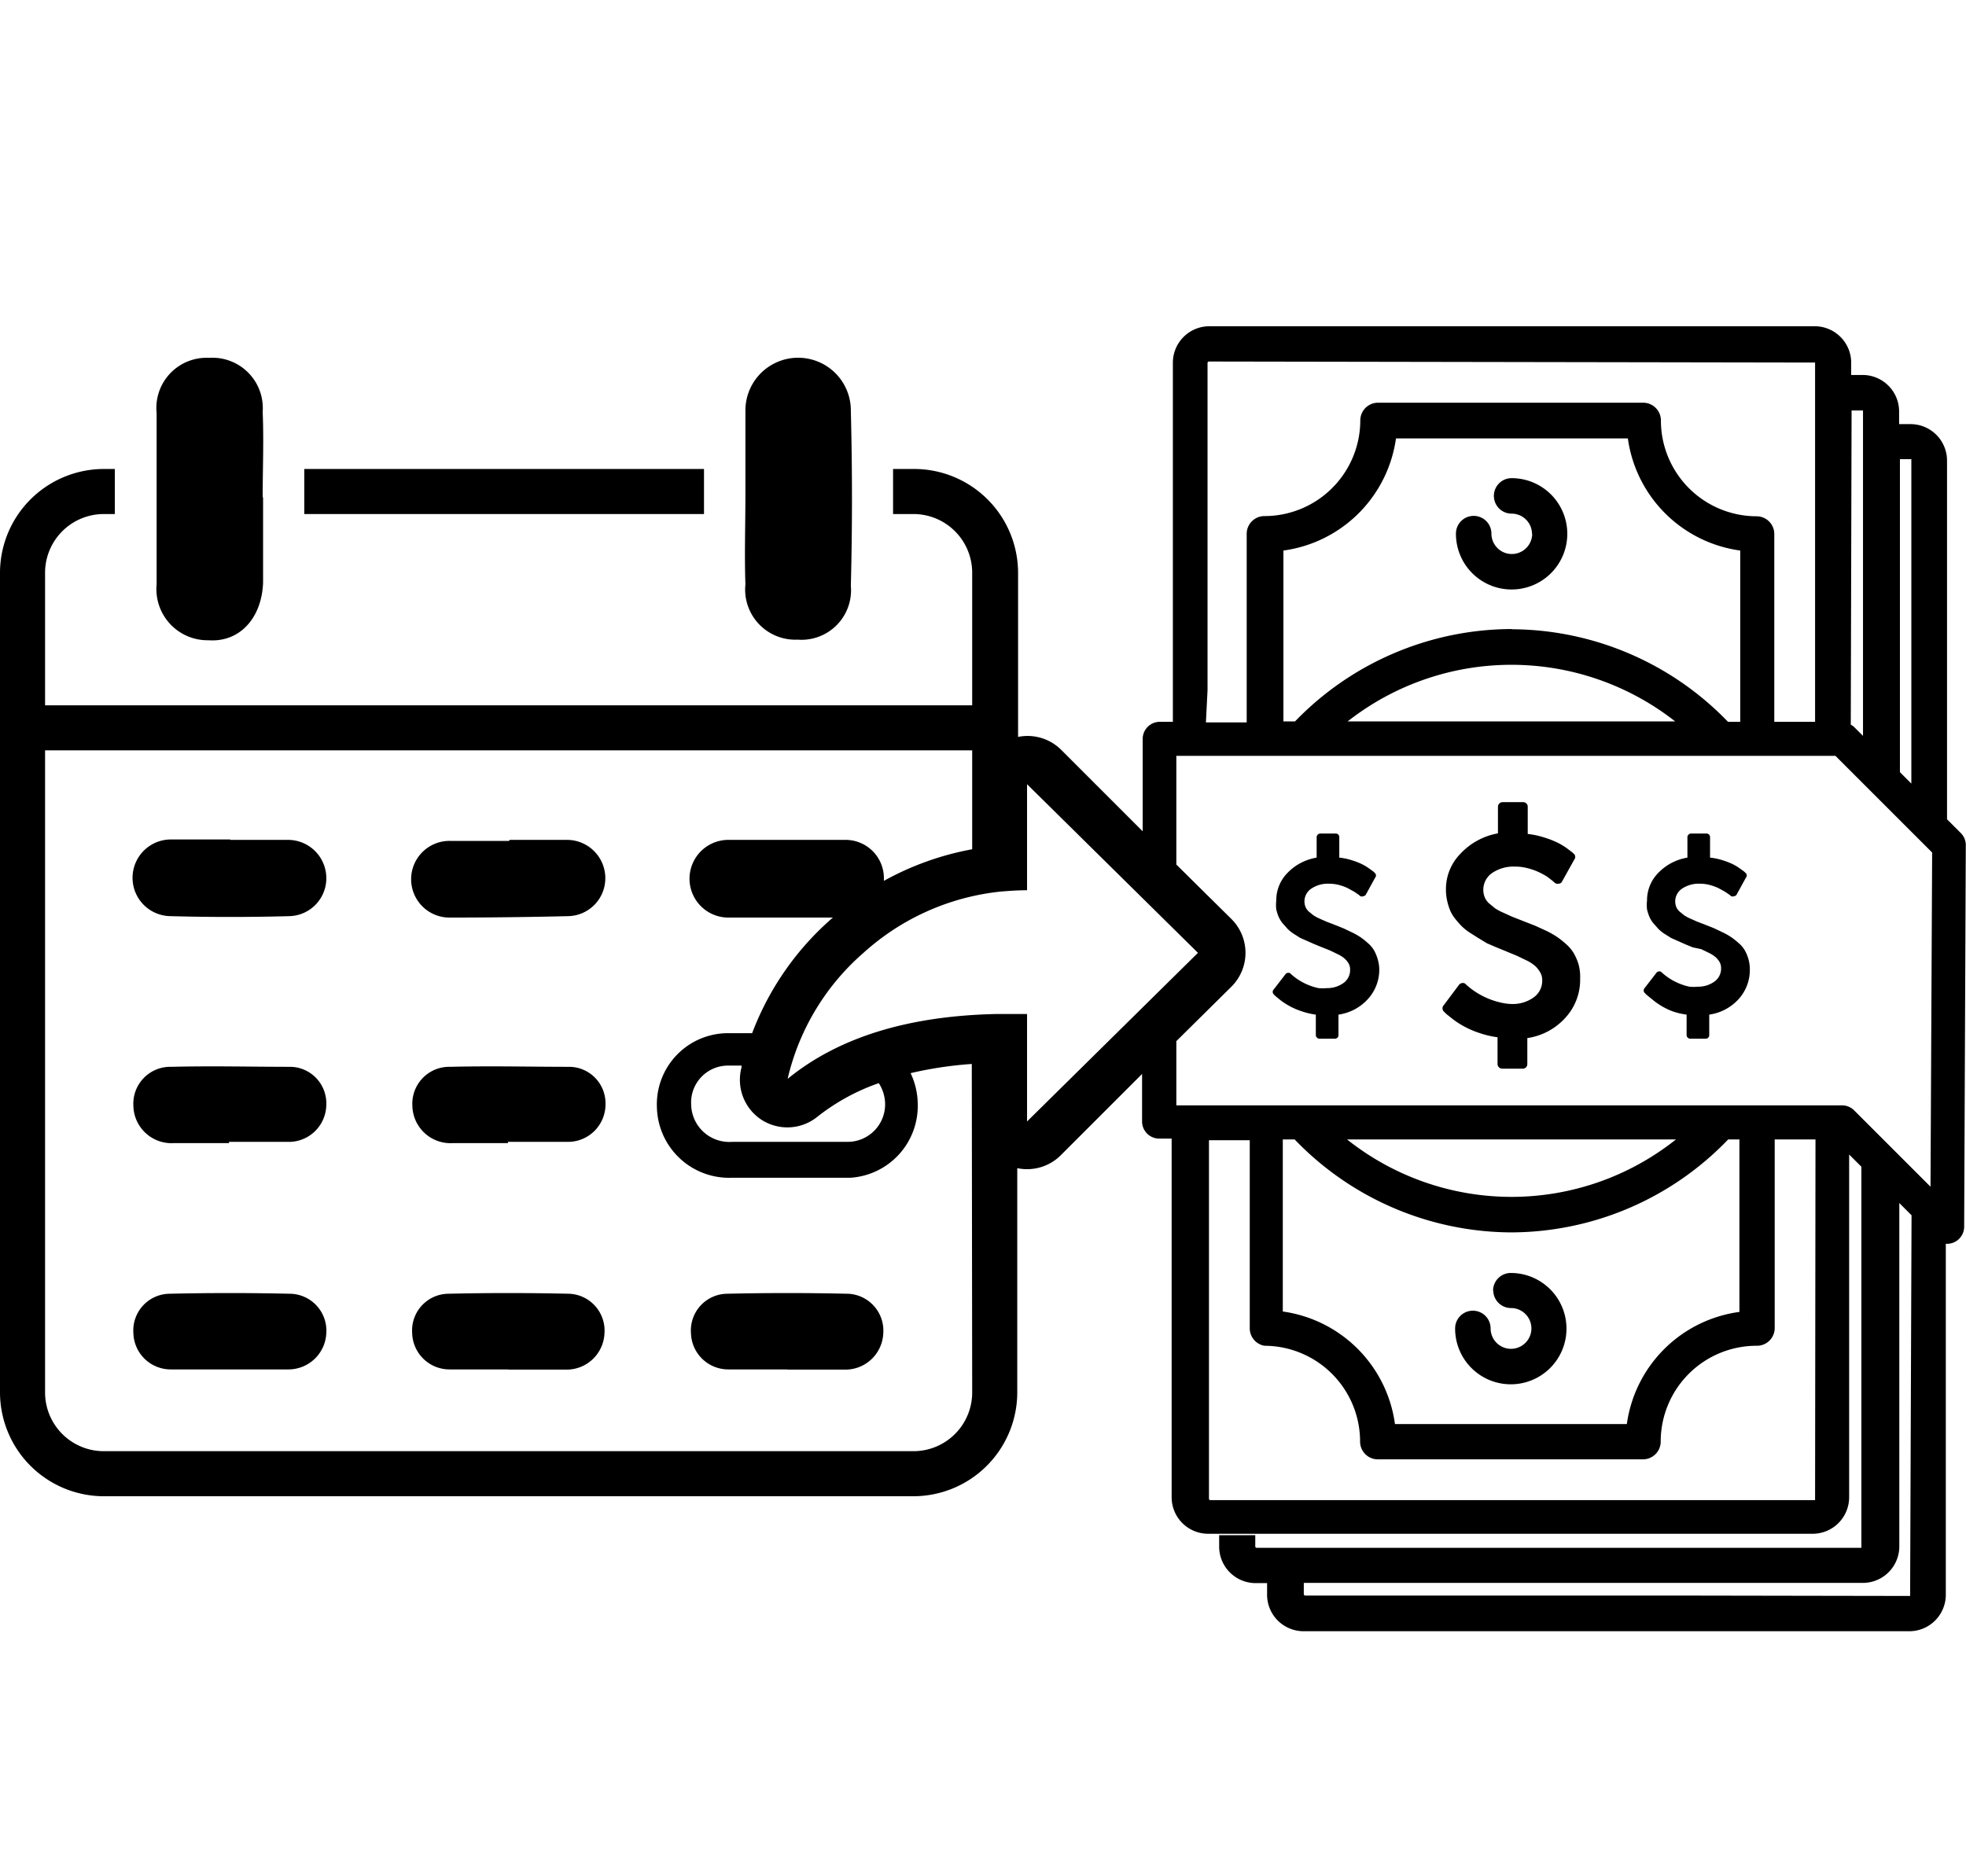 <svg xmlns="http://www.w3.org/2000/svg" preserveAspectRatio="xMidYMid" height="92" viewBox="0 -10 96.4 80"><title>tour-nextdaypay</title><g id="Layer_2" data-name="Layer 2"><g id="Layer_1-2" data-name="Layer 1"><path d="M73.22,47.28a.87.87,0,0,0,.87.87,1,1,0,1,1-1,1,.87.87,0,1,0-1.74,0,2.73,2.73,0,1,0,2.73-2.72.87.87,0,0,0-.87.87"/><path d="M75.13,10.17a1,1,0,1,1-2,0,.87.87,0,0,0-1.74,0,2.73,2.73,0,1,0,2.73-2.72.87.87,0,0,0,0,1.74,1,1,0,0,1,1,1"/><path d="M77.48,32a2.75,2.75,0,0,1-.72,1.91,3.11,3.11,0,0,1-1.87,1v1.27a.22.22,0,0,1-.23.23h-1a.23.23,0,0,1-.23-.23V34.87a4.56,4.56,0,0,1-.92-.22A4.44,4.44,0,0,1,71.26,34l-.34-.27-.13-.13a.22.22,0,0,1,0-.3l.75-1a.23.23,0,0,1,.17-.09.18.18,0,0,1,.17.07h0a3.78,3.78,0,0,0,1.76.9,2.53,2.53,0,0,0,.54.06,1.75,1.75,0,0,0,1-.31,1,1,0,0,0,.44-.88.73.73,0,0,0-.11-.38,1.36,1.36,0,0,0-.24-.3,2,2,0,0,0-.42-.27l-.48-.23-.58-.24-.44-.18-.44-.19L72.48,30l-.41-.26a2.55,2.55,0,0,1-.39-.31,4.5,4.5,0,0,1-.31-.35,1.77,1.77,0,0,1-.26-.42,2.9,2.9,0,0,1-.15-.48,2.51,2.51,0,0,1-.06-.56,2.47,2.47,0,0,1,.71-1.75,3.31,3.31,0,0,1,1.84-1v-1.3a.23.23,0,0,1,.23-.23h1a.22.22,0,0,1,.23.23V24.9a4,4,0,0,1,.8.17,4.64,4.64,0,0,1,.63.24,3.48,3.48,0,0,1,.46.27l.28.21.11.1a.21.21,0,0,1,0,.27l-.59,1.06a.2.2,0,0,1-.17.12.23.23,0,0,1-.2-.05l-.1-.09L75.87,27a3.73,3.73,0,0,0-.42-.23,3.23,3.23,0,0,0-.54-.19,2.41,2.41,0,0,0-.62-.08,1.88,1.88,0,0,0-1.12.31A1,1,0,0,0,72.8,28a.81.81,0,0,0,.21.3l.29.24a2.55,2.55,0,0,0,.41.22l.44.2.51.2.59.23.55.25a4.37,4.37,0,0,1,.55.31,4.61,4.61,0,0,1,.45.36,1.87,1.87,0,0,1,.38.46,2.62,2.62,0,0,1,.23.55A2.39,2.39,0,0,1,77.48,32Z"/><path d="M85.8,31.5A2.13,2.13,0,0,1,85.25,33a2.4,2.4,0,0,1-1.44.76v1a.17.17,0,0,1-.18.18h-.75a.18.18,0,0,1-.18-.18v-1a3.52,3.52,0,0,1-.71-.17A3.43,3.43,0,0,1,81,33l-.26-.21-.1-.1a.17.17,0,0,1,0-.23l.58-.75a.17.17,0,0,1,.13-.07.14.14,0,0,1,.13.05h0a2.92,2.92,0,0,0,1.36.7,2,2,0,0,0,.41,0,1.36,1.36,0,0,0,.8-.24.78.78,0,0,0,.34-.68.57.57,0,0,0-.08-.3,1,1,0,0,0-.19-.23,1.53,1.53,0,0,0-.33-.21l-.37-.18L83,30.46l-.34-.14-.34-.15L81.94,30l-.32-.2a2,2,0,0,1-.3-.24l-.24-.27a1.37,1.37,0,0,1-.2-.32,2.24,2.24,0,0,1-.12-.37,1.94,1.94,0,0,1,0-.44,1.91,1.91,0,0,1,.55-1.35,2.56,2.56,0,0,1,1.43-.75v-1a.18.18,0,0,1,.18-.18h.75a.17.17,0,0,1,.18.18v1a3.11,3.11,0,0,1,.62.13,3.58,3.58,0,0,1,.49.19,2.69,2.69,0,0,1,.35.21l.22.16.08.08a.16.16,0,0,1,0,.21l-.45.82a.15.15,0,0,1-.13.09.18.18,0,0,1-.15,0l-.08-.07-.22-.15-.33-.18a2.5,2.5,0,0,0-.42-.15,1.86,1.86,0,0,0-.48-.06,1.45,1.45,0,0,0-.87.24.75.75,0,0,0-.29.89.63.63,0,0,0,.16.23l.22.18a2,2,0,0,0,.31.17l.34.15.39.15.45.18.42.2a3.38,3.38,0,0,1,.42.24,3.56,3.56,0,0,1,.35.28,1.45,1.45,0,0,1,.3.35,2,2,0,0,1,.18.43A1.85,1.85,0,0,1,85.8,31.5Z"/><path d="M67.63,31.5A2.13,2.13,0,0,1,67.07,33a2.4,2.4,0,0,1-1.44.76v1a.17.17,0,0,1-.18.18h-.75a.18.18,0,0,1-.18-.18v-1a3.52,3.52,0,0,1-.71-.17,3.43,3.43,0,0,1-1-.52l-.26-.21-.1-.1a.17.17,0,0,1,0-.23l.58-.75a.17.17,0,0,1,.13-.07.14.14,0,0,1,.13.05h0a2.92,2.92,0,0,0,1.36.7,2,2,0,0,0,.41,0,1.36,1.36,0,0,0,.8-.24.78.78,0,0,0,.34-.68.57.57,0,0,0-.08-.3,1,1,0,0,0-.19-.23,1.53,1.53,0,0,0-.33-.21l-.37-.18-.45-.18-.34-.14-.34-.15L63.76,30l-.32-.2a2,2,0,0,1-.3-.24l-.24-.27a1.37,1.37,0,0,1-.2-.32,2.24,2.24,0,0,1-.12-.37,1.94,1.94,0,0,1,0-.44,1.91,1.91,0,0,1,.55-1.35,2.56,2.56,0,0,1,1.43-.75v-1a.18.18,0,0,1,.18-.18h.75a.17.17,0,0,1,.18.18v1a3.11,3.11,0,0,1,.62.13,3.58,3.58,0,0,1,.49.19,2.69,2.69,0,0,1,.35.21l.22.16.08.08a.16.16,0,0,1,0,.21l-.45.82a.15.15,0,0,1-.13.09.18.18,0,0,1-.15,0l-.08-.07-.22-.15-.33-.18a2.5,2.5,0,0,0-.42-.15,1.86,1.86,0,0,0-.48-.06,1.45,1.45,0,0,0-.87.24.75.75,0,0,0-.29.89.63.63,0,0,0,.16.23l.22.18a2,2,0,0,0,.31.17l.34.15.39.15.45.18.42.2a3.38,3.38,0,0,1,.42.24,3.56,3.56,0,0,1,.35.28,1.45,1.45,0,0,1,.3.35,2,2,0,0,1,.18.43A1.85,1.85,0,0,1,67.63,31.5Z"/><rect x="14.92" y="7" width="19.6" height="2.21"/><path d="M12.9,8.39c0,1.4,0,2.8,0,4.19-.07,1.76-1.17,2.93-2.68,2.82a2.51,2.51,0,0,1-2.54-2.75c0-2.79,0-5.59,0-8.39a2.46,2.46,0,0,1,2.57-2.71A2.47,2.47,0,0,1,12.88,4.2c.06,1.4,0,2.79,0,4.19"/><path d="M36.55,8.29c0-1.4,0-2.79,0-4.19a2.58,2.58,0,0,1,5.17.06q.11,4.28,0,8.57a2.43,2.43,0,0,1-2.61,2.64,2.46,2.46,0,0,1-2.56-2.71c-.05-1.46,0-2.92,0-4.39"/><path d="M38.6,51.16c-1,0-1.91,0-2.87,0a1.83,1.83,0,0,1-1.85-1.79,1.8,1.8,0,0,1,1.72-1.92q3-.07,6,0a1.81,1.81,0,0,1,1.71,1.94,1.86,1.86,0,0,1-1.87,1.78H38.6"/><path d="M25,25.19c.94,0,1.87,0,2.81,0A1.88,1.88,0,0,1,29.68,27a1.86,1.86,0,0,1-1.8,1.93Q24.94,29,22,29a1.88,1.88,0,0,1,.08-3.76c1,0,1.91,0,2.87,0h0"/><path d="M24.91,40.06c-.9,0-1.79,0-2.69,0a1.87,1.87,0,0,1-2-1.83,1.81,1.81,0,0,1,1.86-1.91c2-.05,3.91,0,5.86,0a1.79,1.79,0,0,1,1.75,1.83A1.84,1.84,0,0,1,27.9,40c-1,0-2,0-3,0h0"/><path d="M24.93,51.16c-1,0-1.91,0-2.87,0a1.83,1.83,0,0,1-1.85-1.79,1.8,1.8,0,0,1,1.72-1.92q3-.07,6,0a1.81,1.81,0,0,1,1.71,1.94,1.86,1.86,0,0,1-1.87,1.78H24.93"/><path d="M11.29,25.19c.94,0,1.87,0,2.81,0A1.88,1.88,0,0,1,16,27a1.86,1.86,0,0,1-1.8,1.93q-2.93.08-5.86,0a1.88,1.88,0,0,1,.08-3.76c1,0,1.91,0,2.87,0h0"/><path d="M11.23,40.06c-.9,0-1.79,0-2.69,0a1.87,1.87,0,0,1-2-1.83A1.81,1.81,0,0,1,8.4,36.32c2-.05,3.91,0,5.86,0A1.79,1.79,0,0,1,16,38.17,1.84,1.84,0,0,1,14.23,40c-1,0-2,0-3,0h0"/><path d="M11.26,51.16c-1,0-1.91,0-2.87,0a1.83,1.83,0,0,1-1.85-1.79,1.8,1.8,0,0,1,1.72-1.92q3-.07,6,0A1.81,1.81,0,0,1,16,49.38a1.86,1.86,0,0,1-1.87,1.78H11.26"/><path d="M96.16,24.87l-3-3,0-15.35h.56s0,0,0,.07l0,15.89,1.75,1.75,0-17.63a1.79,1.79,0,0,0-1.79-1.8h-.56V4.19a1.79,1.79,0,0,0-1.79-1.8h-.56V1.84A1.79,1.79,0,0,0,89,0L59.31,0a1.79,1.79,0,0,0-1.8,1.79V9.25l0,10.15h-.64a.84.84,0,0,0-.84.84v4.53l-4-4a2.34,2.34,0,0,0-2.11-.63V12.09A5.1,5.1,0,0,0,44.79,7h-1V9.21h1a2.88,2.88,0,0,1,2.88,2.88v6.5H2.21v-6.5A2.88,2.88,0,0,1,5.09,9.21h.54V7H5.09A5.1,5.1,0,0,0,0,12.09v40.2a5.1,5.1,0,0,0,5.09,5.09h39.7a5.1,5.1,0,0,0,5.09-5.09v-11A2.34,2.34,0,0,0,52,40.67l4-4V39a.84.84,0,0,0,.84.84h.61l0,17.58a1.79,1.79,0,0,0,1.79,1.8H68l20.87,0a1.79,1.79,0,0,0,1.8-1.79V40.62l.6.6,0,18.62s0,.07,0,.07l-11.65,0h-18a.07.07,0,0,1-.07-.07v-.55H59.78v.55a1.79,1.79,0,0,0,1.79,1.8h.56v.55A1.79,1.79,0,0,0,63.92,64h8.82l20.87,0a1.79,1.79,0,0,0,1.8-1.79V45h.06a.84.84,0,0,0,.84-.83l.08-18.74A.84.84,0,0,0,96.16,24.87ZM90.79,4.13h.56s0,0,0,.07l0,15.89-.44-.44a.82.82,0,0,0-.16-.11ZM59.21,17.85l0-13.41V1.8a.07.07,0,0,1,.07-.07L89,1.78s0,0,0,.07l0,17.55h-2V10.19a.87.87,0,0,0-.87-.87,4.7,4.7,0,0,1-4.69-4.7.87.87,0,0,0-.87-.87l-13,0a.87.87,0,0,0-.87.87,4.7,4.7,0,0,1-4.7,4.69.87.87,0,0,0-.87.87v9.25h-2Zm14.92-3a14.8,14.8,0,0,0-10.63,4.53h-.57V11a6.45,6.45,0,0,0,5.52-5.5l11.37,0A6.44,6.44,0,0,0,85.33,11v8.4h-.6A14.79,14.79,0,0,0,74.14,14.86Zm8,4.53H66.08a13,13,0,0,1,16.06,0ZM47.67,52.29a2.88,2.88,0,0,1-2.88,2.88H5.09a2.88,2.88,0,0,1-2.88-2.88V20.8H47.67v4.85a14.21,14.21,0,0,0-4.33,1.55c0-.06,0-.12,0-.18a1.88,1.88,0,0,0-1.91-1.83c-.94,0-1.87,0-2.81,0h0c-1,0-1.91,0-2.87,0A1.88,1.88,0,0,0,35.68,29c1.72,0,3.44,0,5.16,0l-.07.06a14.07,14.07,0,0,0-3.89,5.61H35.7a3.49,3.49,0,0,0-3.49,3.62,3.54,3.54,0,0,0,3.67,3.47h2.82c1,0,2.38,0,3,0A3.53,3.53,0,0,0,45,38.15a3.6,3.6,0,0,0-.35-1.52,18.79,18.79,0,0,1,3-.45ZM37.36,38.93a2.34,2.34,0,0,0,2.73-.17,10.32,10.32,0,0,1,3-1.64,1.92,1.92,0,0,1,.31,1A1.84,1.84,0,0,1,41.57,40c-.5,0-1.69,0-2.88,0h-2.8a1.87,1.87,0,0,1-2-1.83,1.81,1.81,0,0,1,1.86-1.91h.61l0,.09A2.34,2.34,0,0,0,37.36,38.93Zm13,.07V33.73l-1.52,0q-6.5.14-10.22,3.18a11.69,11.69,0,0,1,3.72-6.18,11.85,11.85,0,0,1,6.68-3q.76-.07,1.34-.07V22.46l8.38,8.27ZM89,57.5s0,.07,0,.07l-11.65,0h-18a.07.07,0,0,1-.07-.07l0-17.58h2v9.24A.87.87,0,0,0,62,50a4.7,4.7,0,0,1,4.69,4.7.87.87,0,0,0,.87.87l13,0a.87.87,0,0,0,.87-.87A4.7,4.7,0,0,1,86.15,50a.87.87,0,0,0,.87-.87V39.88h2ZM74.09,44.44a14.79,14.79,0,0,0,10.65-4.56h.55v8.46a6.44,6.44,0,0,0-5.52,5.5l-11.37,0a6.45,6.45,0,0,0-5.5-5.52V39.88h.58A14.8,14.8,0,0,0,74.09,44.44Zm-8-4.56H82.18a12.95,12.95,0,0,1-16.13,0ZM93.66,62.2s0,.07,0,.07L82,62.25h-18a.07.07,0,0,1-.07-.07v-.55h6.53l20.87,0a1.79,1.79,0,0,0,1.8-1.79V43l.6.6Zm1-20-3.74-3.74a.84.84,0,0,0-.59-.25H57.68V35.06l2.69-2.66a2.34,2.34,0,0,0,0-3.34l-2.69-2.66V21.07H90l4.74,4.74Z"/></g></g></svg>
